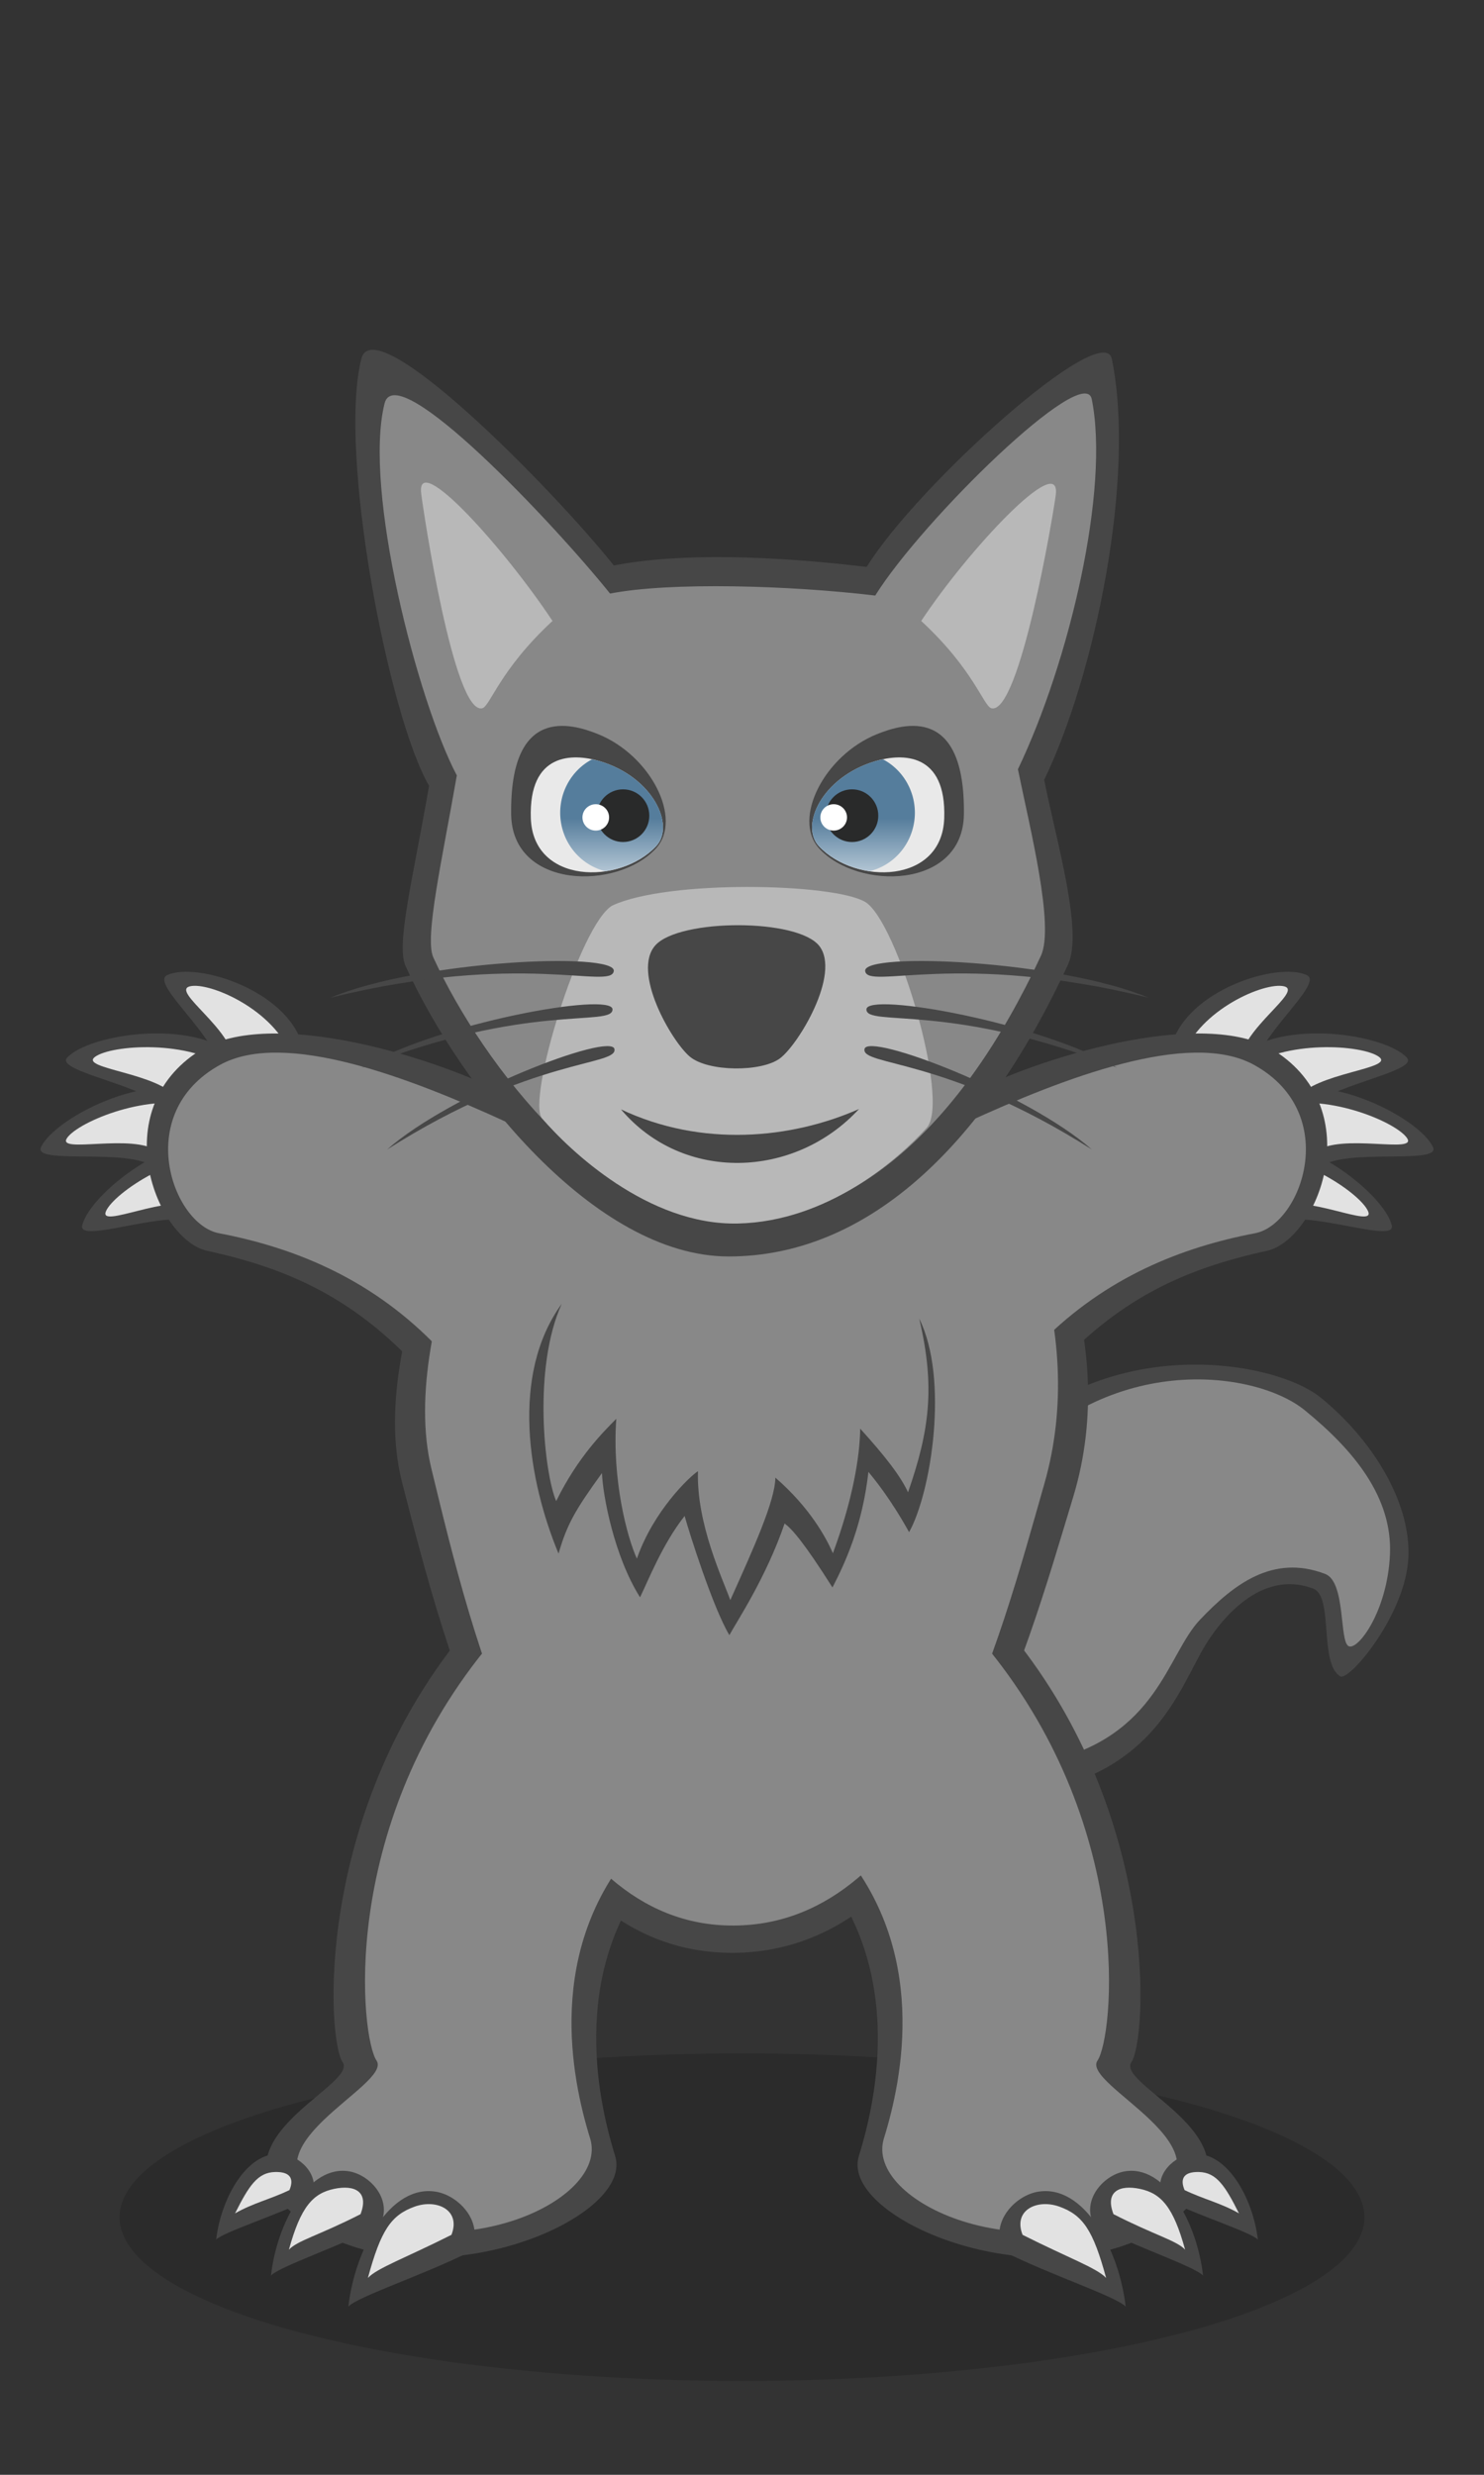 <svg xmlns:dc="http://purl.org/dc/elements/1.1/" xmlns:cc="http://creativecommons.org/ns#" xmlns:rdf="http://www.w3.org/1999/02/22-rdf-syntax-ns#" xmlns="http://www.w3.org/2000/svg" xmlns:xlink="http://www.w3.org/1999/xlink" width="120" height="200" viewBox="0 0 120 200" version="1.1" id="svg8"><rect x="0" y="0" width="120" height="200" fill="#333333" stroke="none"/><defs id="defs2"><linearGradient id="linearGradient938"><stop style="stop-color:#557d9c;stop-opacity:1" offset="0" id="stop934"/><stop style="stop-color:#b1c4d3;stop-opacity:1" offset="1" id="stop936"/></linearGradient><linearGradient xlink:href="#linearGradient938" id="linearGradient940" x1="48.138" y1="66.137" x2="48.138" y2="70.342" gradientUnits="userSpaceOnUse"/><linearGradient xlink:href="#linearGradient938" id="linearGradient985" gradientUnits="userSpaceOnUse" x1="48.138" y1="66.137" x2="48.138" y2="70.342" gradientTransform="matrix(-1 0 0 1 119.277 0)"/></defs><g id="layer1" style="display:inline"><ellipse style="display:inline;opacity:.999;fill:#000;fill-opacity:.149;stroke:none;stroke-width:1;stroke-miterlimit:4;stroke-dasharray:none;stroke-opacity:.996" id="path1535" cx="60" cy="179.182" rx="50.332" ry="13.236"/><path style="fill:#474747;fill-opacity:1;stroke:none;stroke-width:1px;stroke-linecap:butt;stroke-linejoin:miter;stroke-opacity:1" d="M79.874 117.931c8.337-10.34 22.906-8.247 26.94-4.968 4.034 3.279 7.265 8.304 7.073 12.887-.192 4.583-4.784 10.061-5.515 9.62-1.734-1.047-.51-6.455-2.185-7.087-4.267-1.612-7.522 2.603-8.717 4.566-2.034 3.34-3.84 9.683-12.843 11.713-7.03 1.584-20.743-10.918-4.753-26.73z" id="path1346-2"/><path style="fill:#888;fill-opacity:1;stroke:none;stroke-width:1px;stroke-linecap:butt;stroke-linejoin:miter;stroke-opacity:1" d="M80.829 119.425c8.336-10.34 20.63-8.746 24.664-5.467 4.034 3.279 7.094 7.061 6.903 11.644-.192 4.583-2.6 7.834-3.352 7.427-.752-.407-.214-5.194-1.887-5.832-4.248-1.623-7.416.862-10.115 3.692-2.7 2.83-3.406 9.45-12.41 11.479-7.03 1.584-19.794-7.13-3.803-22.943z" id="path1346"/><path style="fill:#474747;fill-opacity:1;stroke:none;stroke-width:1px;stroke-linecap:butt;stroke-linejoin:miter;stroke-opacity:1" d="M65.93 150.522c7.202 8.31 5.05 18.794 3.52 23.717-1.602 5.163 15.152 12.07 24.842 5.55 9.51-6.4-4.17-11.14-2.807-13.129 1.266-1.847 2.308-19.768-9.58-34.436-11.887-14.667-18.014 15.924-15.974 18.298z" id="path1218-2"/><path style="fill:#474747;fill-opacity:1;stroke:none;stroke-width:1.5;stroke-linecap:butt;stroke-linejoin:miter;stroke-miterlimit:4;stroke-dasharray:none;stroke-opacity:1" d="M100.758 92.23c4.597-.952 11.182 4.283 11.786 6.797.372 1.55-6.952-1.352-9.244-.225-2.293 1.127-2.542-6.572-2.542-6.572z" id="path1136-6-1-2"/><path style="fill:#e2e2e2;fill-opacity:1;stroke:none;stroke-width:1.5;stroke-linecap:butt;stroke-linejoin:miter;stroke-miterlimit:4;stroke-dasharray:none;stroke-opacity:1" d="M100.662 93.37c4.012-.503 9.283 2.994 9.957 4.502.674 1.508-5.163-1.473-7.455-.346-2.293 1.127-2.502-4.156-2.502-4.156z" id="path1136-8-0"/><path style="fill:#474747;fill-opacity:1;stroke:none;stroke-width:1.5;stroke-linecap:butt;stroke-linejoin:miter;stroke-miterlimit:4;stroke-dasharray:none;stroke-opacity:1" d="M102.986 88.354c4.322-1.835 11.805 2.007 12.89 4.354.669 1.447-7.082.037-9.11 1.592-2.026 1.554-3.78-5.946-3.78-5.946z" id="path1136-6-1-7"/><path style="fill:#e2e2e2;fill-opacity:1;stroke:none;stroke-width:1.5;stroke-linecap:butt;stroke-linejoin:miter;stroke-miterlimit:4;stroke-dasharray:none;stroke-opacity:1" d="M103.116 89.49c3.835-1.279 9.69 1.116 10.646 2.463.957 1.347-5.352-.432-7.379 1.122-2.027 1.555-3.267-3.584-3.267-3.584z" id="path1136-8-9"/><path style="fill:#474747;fill-opacity:1;stroke:none;stroke-width:1.5;stroke-linecap:butt;stroke-linejoin:miter;stroke-miterlimit:4;stroke-dasharray:none;stroke-opacity:1" d="M100.148 85.375c3.526-3.099 11.838-1.8 13.605.087 1.09 1.164-6.713 2.26-8.149 4.371-1.436 2.113-5.456-4.458-5.456-4.458z" id="path1136-6-1"/><path style="fill:#e2e2e2;fill-opacity:1;stroke:none;stroke-width:1.5;stroke-linecap:butt;stroke-linejoin:miter;stroke-miterlimit:4;stroke-dasharray:none;stroke-opacity:1" d="M100.628 86.414c3.239-2.42 9.55-1.984 10.88-1.005 1.332.978-5.216 1.27-6.652 3.382-1.437 2.113-4.228-2.377-4.228-2.377z" id="path1136-8"/><path style="fill:#474747;fill-opacity:1;stroke:none;stroke-width:1.5;stroke-linecap:butt;stroke-linejoin:miter;stroke-miterlimit:4;stroke-dasharray:none;stroke-opacity:1" d="M94.709 84.561c1.209-4.534 8.552-6.843 10.954-5.764 1.481.665-4.203 5.086-4.252 7.76-.048 2.675-6.702-1.996-6.702-1.996z" id="path1136-6"/><path style="fill:#e2e2e2;fill-opacity:1;stroke:none;stroke-width:1.5;stroke-linecap:butt;stroke-linejoin:miter;stroke-miterlimit:4;stroke-dasharray:none;stroke-opacity:1" d="M95.636 85.366c1.334-3.748 6.621-6.037 8.2-5.656 1.578.38-3.52 3.48-3.569 6.154-.049 2.675-4.631-.498-4.631-.498z" id="path1136"/><path style="fill:#474747;fill-opacity:1;stroke:none;stroke-width:1px;stroke-linecap:butt;stroke-linejoin:miter;stroke-opacity:1" d="M103.046 84.905c7.672 4.869 3.466 15.291-.605 16.18-6.446 1.409-12.155 3.786-17.801 10.286-5.646 6.5-12.608-19.516-6.78-22.703 5.828-3.186 19.53-7.352 25.186-3.763z" id="path1114-2"/><use x="0" y="0" xlink:href="#path1218-2" id="use1310" transform="matrix(-1 0 0 1 119.193 0)" width="100%" height="100%"/><use x="0" y="0" xlink:href="#path1136-6-1-2" id="use1312" transform="matrix(-1 0 0 1 119.193 0)" width="100%" height="100%"/><use x="0" y="0" xlink:href="#path1136-8-0" id="use1314" transform="matrix(-1 0 0 1 119.193 0)" width="100%" height="100%"/><use x="0" y="0" xlink:href="#path1136-6-1-7" id="use1316" transform="matrix(-1 0 0 1 119.193 0)" width="100%" height="100%"/><use x="0" y="0" xlink:href="#path1136-8-9" id="use1318" transform="matrix(-1 0 0 1 119.193 0)" width="100%" height="100%"/><use x="0" y="0" xlink:href="#path1136-6-1" id="use1320" transform="matrix(-1 0 0 1 119.193 0)" width="100%" height="100%"/><use x="0" y="0" xlink:href="#path1136-8" id="use1322" transform="matrix(-1 0 0 1 119.193 0)" width="100%" height="100%"/><use x="0" y="0" xlink:href="#path1136-6" id="use1324" transform="matrix(-1 0 0 1 119.193 0)" width="100%" height="100%"/><use x="0" y="0" xlink:href="#path1136" id="use1326" transform="matrix(-1 0 0 1 119.193 0)" width="100%" height="100%"/><use x="0" y="0" xlink:href="#path1114-2" id="use1328" transform="matrix(-1 0 0 1 119.193 0)" width="100%" height="100%"/><path style="fill:#474747;fill-opacity:1;stroke:none;stroke-width:1px;stroke-linecap:butt;stroke-linejoin:miter;stroke-opacity:1" d="M78.17 87.635c6.005 7.224 12.572 20.3 8.608 33.354-3.964 13.055-10.354 36.736-27.486 36.829-17.132.092-23.142-23.909-26.79-38.067-3.127-12.14 7.735-30.914 9.658-32.423 1.923-1.509 32.517-4.498 36.01.307z" id="path1092-6"/><use x="0" y="0" xlink:href="#path1114" id="use1330" transform="matrix(-1 0 0 1 119.193 0)" width="100%" height="100%"/><path style="fill:#888;fill-opacity:1;stroke:none;stroke-width:1px;stroke-linecap:butt;stroke-linejoin:miter;stroke-opacity:1" d="M76.59 87.555c5.484 7.006 11.482 19.686 7.862 32.344-3.62 12.66-9.456 35.623-25.102 35.713-15.645.09-21.134-23.184-24.465-36.914-2.856-11.772 7.063-29.976 8.82-31.44 1.756-1.463 29.695-4.362 32.886.297z" id="path1092"/><use x="0" y="0" xlink:href="#path1218" id="use1332" transform="matrix(-1 0 0 1 119.193 0)" width="100%" height="100%"/><path style="fill:#888;fill-opacity:1;stroke:none;stroke-width:1px;stroke-linecap:butt;stroke-linejoin:miter;stroke-opacity:1" d="M78.156 90.716c7.83-3.59 18.04-7.539 23.258-4.653 7.075 3.914 3.831 12.885.077 13.6-5.945 1.132-12.04 3.541-17.248 8.766-5.207 5.226-8.342-16.623-6.087-17.713z" id="path1114"/><path style="fill:#474747;fill-opacity:1;stroke:none;stroke-width:1px;stroke-linecap:butt;stroke-linejoin:miter;stroke-opacity:1" d="M70.08 45.815c4.14-6.665 19.146-20.118 19.825-16.806 1.956 9.548-1.372 25.576-5.471 34.015 1.052 5.2 3.153 12.273 1.93 14.92-7.002 15.149-16.57 23.597-27.438 23.597-10.868 0-21.702-13.734-26.126-23.457-.794-1.743.594-7.07 1.896-14.58-3.25-5.558-7.389-26.903-5.476-34.512C30.259 24.86 44.702 39.518 49.636 45.7c5.311-1.041 12.898-.787 20.444.116z" id="path863-3"/><use x="0" y="0" xlink:href="#path1240-3" id="use1334" transform="matrix(-1 0 0 1 119.193 0)" width="100%" height="100%"/><path style="fill:#888;fill-opacity:1;stroke:none;stroke-width:1px;stroke-linecap:butt;stroke-linejoin:miter;stroke-opacity:1" d="M70.773 48.129c3.796-6.084 16.9-18.898 17.509-15.873 1.464 7.28-1.794 21.184-5.97 29.91.965 4.746 2.979 12.666 1.857 15.082-6.422 13.829-15.198 21.54-25.166 21.54S39.098 86.252 35.04 77.377c-.728-1.592.705-7.855 1.9-14.71-3.165-5.99-7.595-23.127-5.84-30.072.952-3.773 13.705 9.732 18.23 15.374 4.872-.95 14.521-.665 21.443.16z" id="path863"/><path style="fill:#474747;fill-opacity:1;stroke:none;stroke-width:1px;stroke-linecap:butt;stroke-linejoin:miter;stroke-opacity:1" d="M53.054 68.553c-3.128 3.437-11.642 3.315-11.72-2.743-.11-8.744 4.774-7.39 7.03-6.48 4.27 1.722 6.852 6.847 4.69 9.223z" id="path887-6"/><path style="fill:#e9e9e9;fill-opacity:1;stroke:none;stroke-width:1px;stroke-linecap:butt;stroke-linejoin:miter;stroke-opacity:1" d="M53.054 68.39c-2.977 3.152-9.951 3.054-10.13-2.262-.18-5.315 3.373-5.266 5.564-4.617 4.35 1.29 6.126 5.227 4.566 6.878z" id="path887"/><path id="path911" style="opacity:.999;fill:url(#linearGradient940);fill-opacity:1;stroke:none;stroke-width:1.5" d="M47.873 61.367a4.77 4.861 0 0 0-2.574 4.313 4.77 4.861 0 0 0 3.65 4.724c1.55-.227 3.07-.918 4.106-2.015 1.56-1.652-.217-5.587-4.567-6.877-.192-.057-.405-.1-.615-.145z"/><ellipse style="opacity:.999;fill:#292a2a;fill-opacity:1;stroke:none;stroke-width:1.5" id="path942" cx="50.381" cy="65.918" rx="2.123" ry="2.129"/><ellipse style="opacity:.999;fill:#fff;fill-opacity:1;stroke:none;stroke-width:1.5" id="path944" cx="48.175" cy="66.058" rx="1.078" ry="1.066"/><path style="fill:#474747;fill-opacity:1;stroke:none;stroke-width:1px;stroke-linecap:butt;stroke-linejoin:miter;stroke-opacity:1" d="M66.223 68.553c3.129 3.437 11.643 3.315 11.72-2.743.11-8.744-4.773-7.39-7.029-6.48-4.27 1.722-6.852 6.847-4.69 9.223z" id="path887-6-5"/><path style="fill:#e9e9e9;fill-opacity:1;stroke:none;stroke-width:1px;stroke-linecap:butt;stroke-linejoin:miter;stroke-opacity:1" d="M66.223 68.39c2.978 3.152 9.952 3.054 10.13-2.262.18-5.315-3.373-5.266-5.563-4.617-4.35 1.29-6.126 5.227-4.567 6.878z" id="path887-62"/><path id="path911-9" style="opacity:.999;fill:url(#linearGradient985);fill-opacity:1;stroke:none;stroke-width:1.5" d="M71.404 61.367a4.77 4.861 0 0 1 2.575 4.313 4.77 4.861 0 0 1-3.65 4.724c-1.55-.227-3.07-.918-4.106-2.015-1.56-1.652.217-5.587 4.566-6.877.193-.057.405-.1.615-.145z"/><ellipse style="opacity:.999;fill:#292a2a;fill-opacity:1;stroke:none;stroke-width:1.5" id="path942-1" cx="-68.897" cy="65.918" rx="2.123" ry="2.129" transform="scale(-1 1)"/><ellipse style="opacity:.999;fill:#fff;fill-opacity:1;stroke:none;stroke-width:1.5" id="path944-2" cx="-67.413" cy="66.058" rx="1.078" ry="1.066" transform="scale(-1 1)"/><path style="fill:#b8b8b8;fill-opacity:1;stroke:none;stroke-width:1px;stroke-linecap:butt;stroke-linejoin:miter;stroke-opacity:1" d="M44.676 50.182c-3.77-5.7-11.048-13.879-10.618-10.305.169 1.405 2.644 17.883 4.931 17.363.647-.147 1.395-3.089 5.687-7.058z" id="path992"/><path style="fill:#b8b8b8;fill-opacity:1;stroke:none;stroke-width:1px;stroke-linecap:butt;stroke-linejoin:miter;stroke-opacity:1" d="M74.491 50.182c3.77-5.7 11.312-13.776 10.882-10.202-.169 1.405-2.908 17.78-5.195 17.26-.647-.147-1.395-3.089-5.687-7.058z" id="path992-7"/><use x="0" y="0" xlink:href="#path1240-3-7-9" id="use1336" transform="matrix(-1 0 0 1 119.193 0)" width="100%" height="100%"/><path style="fill:#b8b8b8;fill-opacity:1;stroke:none;stroke-width:1px;stroke-linecap:butt;stroke-linejoin:miter;stroke-opacity:1" d="M49.515 73.18c4.498-2.099 17.885-1.81 20.447-.29 2.563 1.52 6.912 16.107 4.977 18.243-2.332 2.576-7.989 7.572-15.255 7.745-7.267.173-13.675-5.943-15.852-8.504-1.256-1.478 3.066-15.696 5.683-17.194z" id="path1018"/><use x="0" y="0" xlink:href="#path1240-3-7" id="use1338" transform="matrix(-1 0 0 1 119.193 0)" width="100%" height="100%"/><path style="fill:#474747;fill-opacity:1;stroke:none;stroke-width:1px;stroke-linecap:butt;stroke-linejoin:miter;stroke-opacity:1" d="M55.77 85.384c-1.468-1.244-4.724-6.86-2.761-9.004 1.963-2.143 11.52-2.178 13.25.079 1.73 2.257-1.692 7.96-3.194 9.076-1.503 1.116-5.826 1.093-7.294-.151z" id="path1016"/><use x="0" y="0" xlink:href="#path1240" id="use1340" transform="matrix(-1 0 0 1 119.193 0)" width="100%" height="100%"/><path style="fill:#474747;fill-opacity:1;stroke:none;stroke-width:1px;stroke-linecap:butt;stroke-linejoin:miter;stroke-opacity:1" d="M50.213 89.653c6.526 3.082 13.753 2.401 19.251-.03-5.231 5.669-14.254 5.941-19.251.03z" id="path1020"/><use x="0" y="0" xlink:href="#path1240-5-2" id="use1342" transform="matrix(-1 0 0 1 119.193 0)" width="100%" height="100%"/><path style="fill:#474747;fill-opacity:1;stroke:none;stroke-width:1px;stroke-linecap:butt;stroke-linejoin:miter;stroke-opacity:1" d="M49.633 78.465c.146-1.552-15.66-.859-22.902 2.16 15.486-3.814 22.725-.58 22.902-2.16z" id="path1022"/><use x="0" y="0" xlink:href="#path1240-5" id="use1344" transform="matrix(-1 0 0 1 119.193 0)" width="100%" height="100%"/><path style="fill:#474747;fill-opacity:1;stroke:none;stroke-width:1px;stroke-linecap:butt;stroke-linejoin:miter;stroke-opacity:1" d="M49.53 81.567c-.053-1.432-14.138 1.1-20.273 4.721 13.43-5.337 20.301-3.26 20.272-4.72z" id="path1022-0"/><path style="fill:#474747;fill-opacity:1;stroke:none;stroke-width:1px;stroke-linecap:butt;stroke-linejoin:miter;stroke-opacity:1" d="M49.685 84.773c-.291-1.365-13.19 3.56-18.382 8.124 11.804-7.503 18.656-6.728 18.382-8.124z" id="path1022-0-9"/><path style="fill:#474747;fill-opacity:1;stroke:none;stroke-width:1px;stroke-linecap:butt;stroke-linejoin:miter;stroke-opacity:1" d="M69.959 78.465c-.147-1.552 15.659-.859 22.901 2.16-15.485-3.814-22.725-.58-22.901-2.16z" id="path1022-3"/><path style="fill:#474747;fill-opacity:1;stroke:none;stroke-width:1px;stroke-linecap:butt;stroke-linejoin:miter;stroke-opacity:1" d="M70.062 81.567c.052-1.432 14.137 1.1 20.272 4.721-13.43-5.337-20.3-3.26-20.272-4.72z" id="path1022-0-6"/><path style="fill:#474747;fill-opacity:1;stroke:none;stroke-width:1px;stroke-linecap:butt;stroke-linejoin:miter;stroke-opacity:1" d="M69.906 84.773c.292-1.365 13.19 3.56 18.383 8.124-11.804-7.503-18.656-6.728-18.383-8.124z" id="path1022-0-9-0"/><path style="fill:#888;fill-opacity:1;stroke:none;stroke-width:1px;stroke-linecap:butt;stroke-linejoin:miter;stroke-opacity:1" d="M67.886 149.28c7.202 8.31 5.118 18.607 3.59 23.53-1.603 5.163 11.492 11.029 21.535 5.066 7.14-4.24-5.628-9.365-4.264-11.354 1.266-1.847 3.114-18.526-8.774-33.193-11.887-14.668-14.127 13.577-12.087 15.951z" id="path1218"/><path style="fill:#474747;fill-opacity:1;stroke:none;stroke-width:1px;stroke-linecap:butt;stroke-linejoin:miter;stroke-opacity:1" d="M81.183 181.963c3.697 1.864 9.073 3.627 9.84 4.442-.521-4.621-3.393-9.988-7.167-9.267-1.861.356-3.907 2.582-2.673 4.825z" id="path1240-3"/><path style="fill:#474747;fill-opacity:1;stroke:none;stroke-width:1px;stroke-linecap:butt;stroke-linejoin:miter;stroke-opacity:1" d="M94.102 177.693c2.86 1.383 7.019 2.692 7.612 3.297-.403-3.43-2.625-7.413-5.545-6.878-1.44.264-3.023 1.916-2.067 3.581z" id="path1240-3-7-9"/><path style="fill:#474747;fill-opacity:1;stroke:none;stroke-width:1px;stroke-linecap:butt;stroke-linejoin:miter;stroke-opacity:1" d="M88.487 179.87c3.304 1.69 8.109 3.29 8.794 4.03-.466-4.193-3.033-9.061-6.405-8.407-1.664.323-3.493 2.342-2.39 4.377z" id="path1240-3-7"/><path style="fill:#e2e2e2;fill-opacity:1;stroke:none;stroke-width:1px;stroke-linecap:butt;stroke-linejoin:miter;stroke-opacity:1" d="M82.687 180.607c3.696 1.863 5.99 2.668 6.756 3.482-1.047-3.858-1.875-5.08-3.784-5.763-1.785-.639-3.755.272-2.972 2.28z" id="path1240"/><path style="fill:#e2e2e2;fill-opacity:1;stroke:none;stroke-width:1px;stroke-linecap:butt;stroke-linejoin:miter;stroke-opacity:1" d="M95.79 176.992c1.52.732 2.95 1.049 4.396 1.88-1.12-2.235-1.826-3.305-3.23-3.342-1.404-.038-1.493.703-1.166 1.462z" id="path1240-5-2"/><path style="fill:#e2e2e2;fill-opacity:1;stroke:none;stroke-width:1px;stroke-linecap:butt;stroke-linejoin:miter;stroke-opacity:1" d="M90.038 178.936c3.304 1.691 5.107 2.13 5.793 2.87-.952-3.466-1.943-4.556-3.662-4.915-1.658-.347-2.83.223-2.131 2.045z" id="path1240-5"/><path style="fill:#474747;fill-opacity:1;stroke:none;stroke-width:1px;stroke-linecap:butt;stroke-linejoin:miter;stroke-opacity:1" d="M45.425 105.363c-2.364 5.198-1.404 13.739-.45 15.95 1.763-3.607 3.921-5.706 4.86-6.653-.353 4.896.862 9.547 1.664 11.3 1.345-3.857 4.241-6.61 4.94-7.068-.135 4.232 2.002 8.717 2.615 10.42 1.887-4.197 3.622-8.024 3.644-9.898 2.809 2.44 4.1 4.852 4.653 6.11 1.583-4.27 2.174-7.745 2.207-10.068 2.023 2.23 3.275 3.85 3.867 5.144 1.723-4.95 2.218-8.487.905-14.037 2.424 4.871.968 14.06-.819 17.258-1.513-2.725-2.822-4.302-3.289-4.873-.485 4.315-1.854 7.311-2.906 9.342-2.376-3.744-3.284-4.727-3.87-5.171-1.502 4.382-3.861 7.906-4.468 9.024-1.345-2.245-3.287-8.424-3.618-9.63-1.816 2.294-2.998 5.352-3.606 6.572-2.099-3.338-3.004-8.214-3.08-10.04-2.157 2.989-2.82 4.117-3.509 6.51-2.43-5.838-3.92-14.443.26-20.192z" id="path1368"/></g></svg>